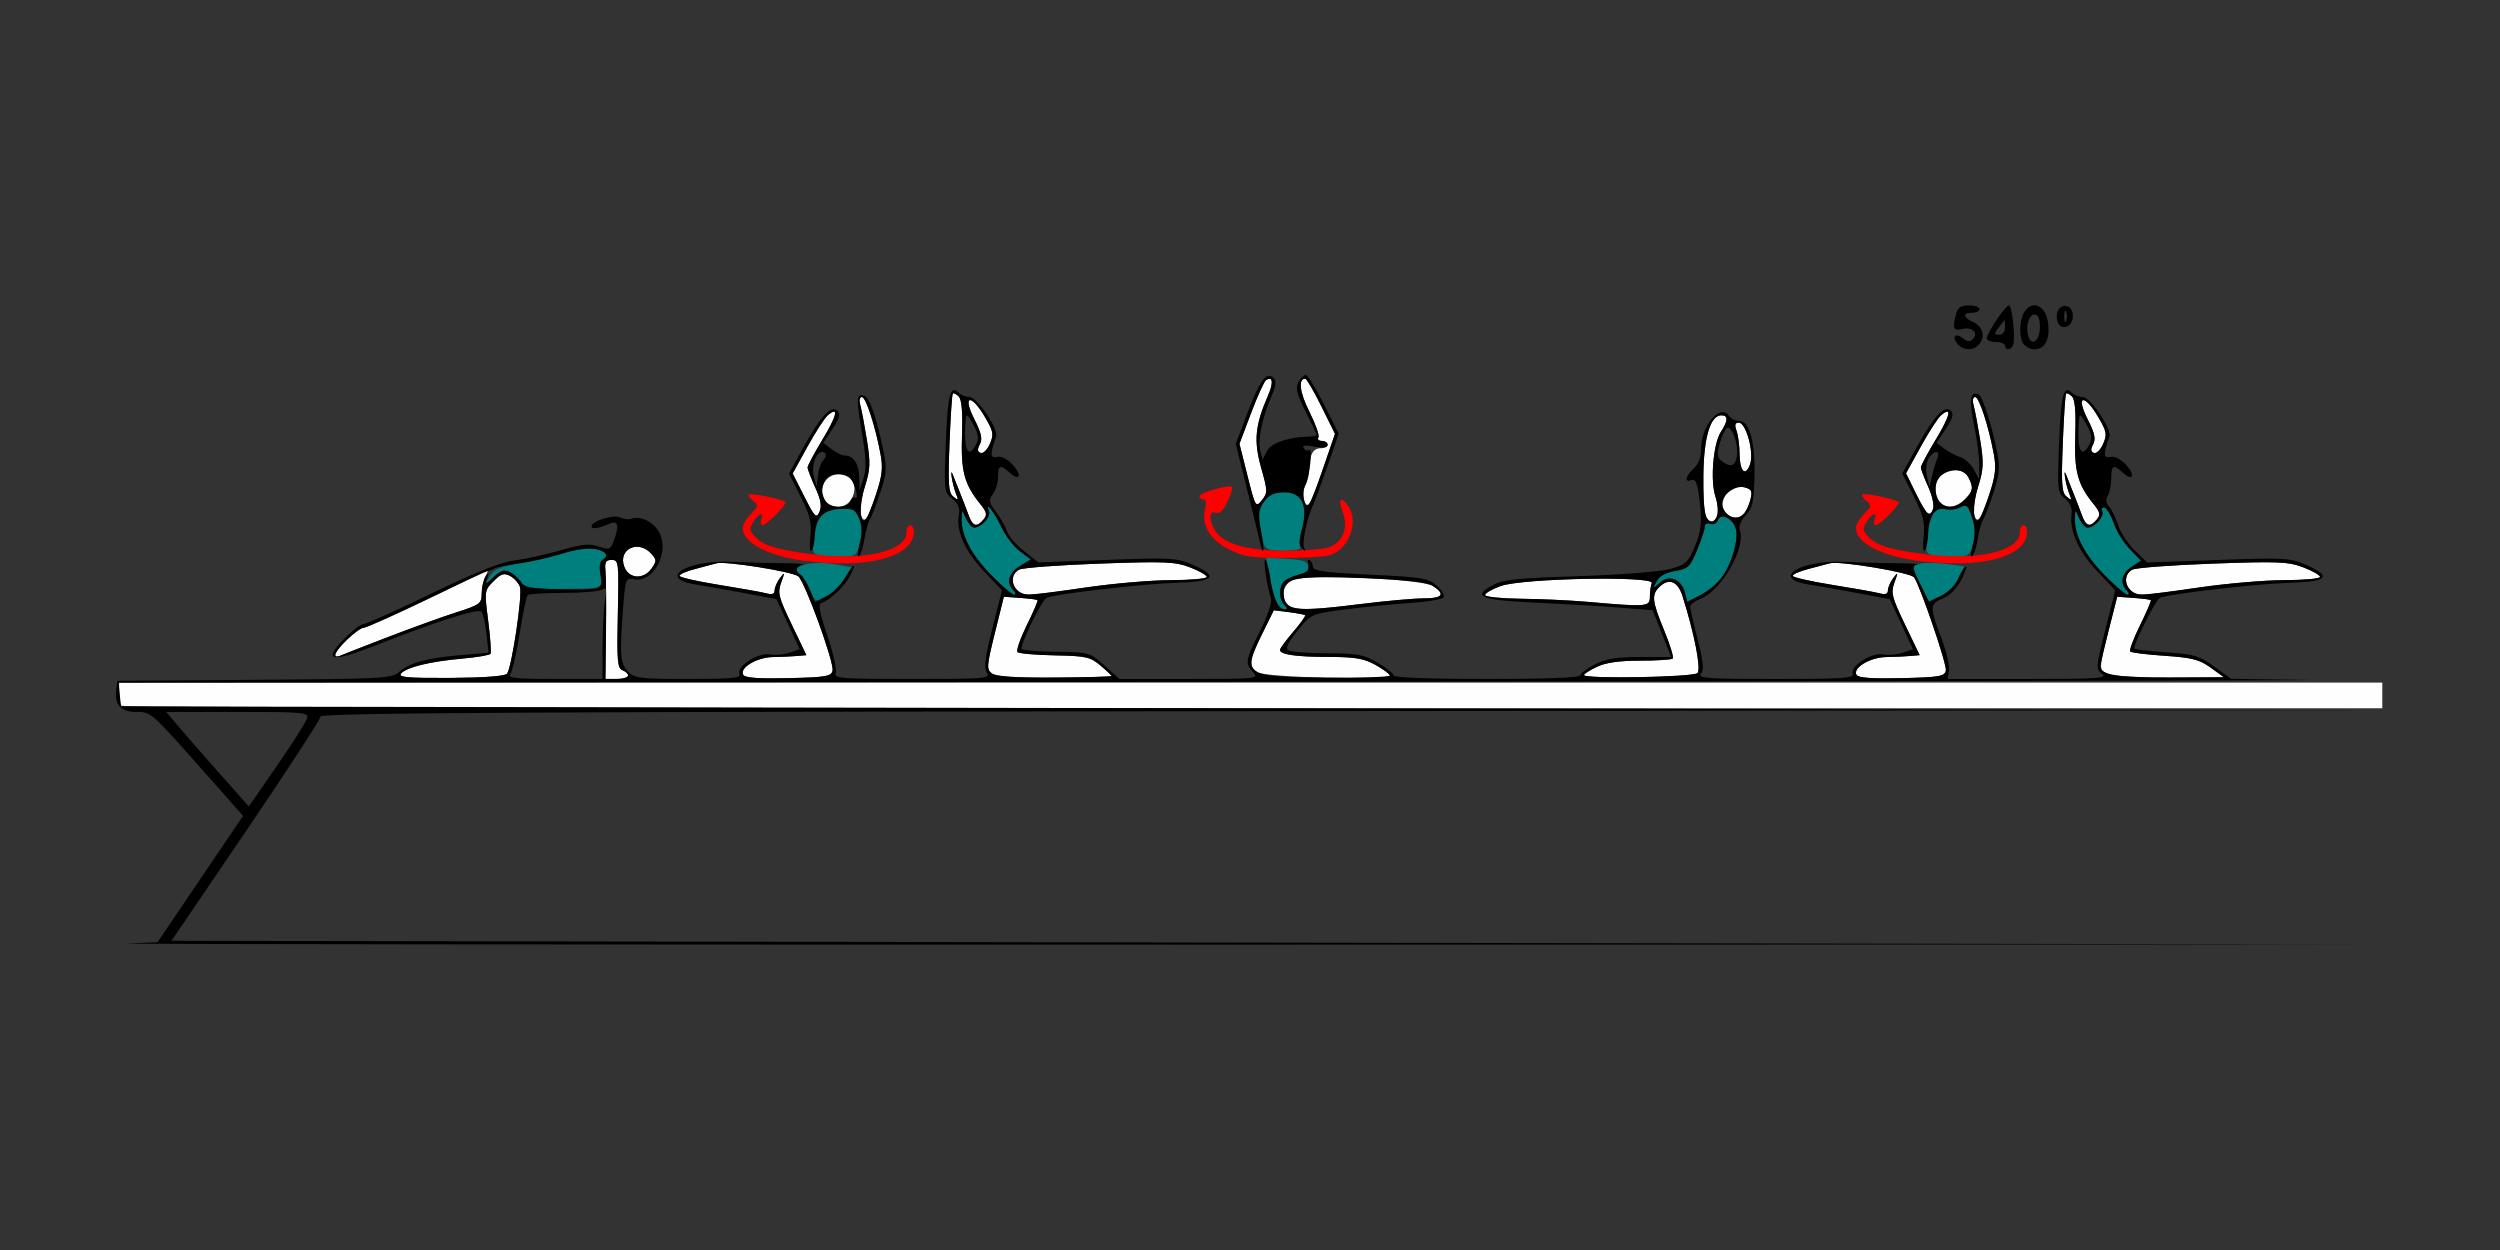 <?xml version="1.0" encoding="UTF-8" standalone="no"?>
<!-- Created with Inkscape (http://www.inkscape.org/) -->

<svg
   xmlns:dc="http://purl.org/dc/elements/1.1/"
   xmlns:cc="http://creativecommons.org/ns#"
   xmlns:rdf="http://www.w3.org/1999/02/22-rdf-syntax-ns#"
   xmlns:svg="http://www.w3.org/2000/svg"
   xmlns="http://www.w3.org/2000/svg"
   xmlns:sodipodi="http://sodipodi.sourceforge.net/DTD/sodipodi-0.dtd"
   xmlns:inkscape="http://www.inkscape.org/namespaces/inkscape"
   id="svg3456"
   version="1.1"
   inkscape:version="0.91 r13725"
   width="640"
   height="320"
   viewBox="0 0 640 320"
   sodipodi:docname="bb320602.svg">
  <rect x="0" y="0" width="640" height="320" fill="#333333" stroke="none"/>
  <defs
     id="defs3460" />
  <sodipodi:namedview
     pagecolor="#a0a0a0"
     bordercolor="#666666"
     borderopacity="1"
     objecttolerance="10"
     gridtolerance="10"
     guidetolerance="10"
     inkscape:pageopacity="0"
     inkscape:pageshadow="2"
     inkscape:window-width="1525"
     inkscape:window-height="833"
     id="namedview3458"
     showgrid="false"
     inkscape:zoom="0.98039215"
     inkscape:cx="381.41678"
     inkscape:cy="200.8851"
     inkscape:window-x="0"
     inkscape:window-y="0"
     inkscape:window-maximized="0"
     inkscape:current-layer="svg3456" />
  <g
     id="g3466"
     transform="translate(5.181,60.376)">
    <path
       style="fill:#fefefe"
       d="m 25.938,120.312 c -0.344,-0.344 -0.625,-1.82 -0.625,-3.281 l 0,-2.656 289.688,0 289.688,0 0,3.281 0,3.281 -289.062,0 c -158.984,0 -289.344,-0.281 -289.688,-0.625 z m 71.543,-8.258 c 1.337,-1.611 7.481,-3.109 15.726,-3.835 3.74,-0.329 6.976,-0.883 7.191,-1.23 0.215,-0.348 -0.057,-4.138 -0.604,-8.423 -0.981,-7.683 -0.962,-7.824 1.363,-10.15 1.959,-1.959 2.684,-2.184 4.287,-1.326 1.061,0.568 2.184,1.835 2.495,2.817 0.664,2.093 -2.123,20.722 -3.32,22.189 -0.507,0.621 -6.008,1.031 -14.475,1.078 -10.971,0.061 -13.462,-0.159 -12.664,-1.12 z m 52.479,-11.039 c 0.083,-6.832 0.02,-13.688 -0.139,-15.234 -0.235,-2.284 0.063,-2.812 1.585,-2.812 1.804,0 1.864,0.525 1.575,13.832 -0.258,11.889 -0.094,13.912 1.172,14.397 2.471,0.948 1.643,2.239 -1.435,2.239 l -2.908,0 0.15,-12.422 z m 35.135,11.385 c -1.091,-1.764 3.442,-4.503 7.562,-4.569 2.062,-0.033 4.84,-0.156 6.172,-0.274 l 2.422,-0.214 -3.761,-7.838 c -3.391,-7.068 -3.655,-8.127 -2.685,-10.781 0.978,-2.675 0.95,-2.777 -0.302,-1.124 -0.758,1.001 -1.378,2.421 -1.378,3.156 0,0.93 -0.642,1.163 -2.109,0.767 -1.16,-0.313 -6.645,-1.294 -12.188,-2.179 -5.543,-0.885 -10.078,-1.927 -10.078,-2.316 0,-0.389 1.793,-1.17 3.984,-1.736 2.191,-0.566 4.663,-1.225 5.492,-1.463 2.204,-0.634 19.503,2.122 20.973,3.342 1.696,1.408 9.169,21.964 8.76,24.097 -0.289,1.508 -1.564,1.73 -11.257,1.964 -7.58,0.183 -11.138,-0.072 -11.608,-0.832 z m 63.668,-0.358 c -1.428,-1.044 -1.37,-1.852 0.747,-10.394 l 2.296,-9.262 4.175,0.298 c 2.296,0.164 4.301,0.421 4.455,0.571 0.154,0.15 -1.09,3.052 -2.764,6.447 -1.675,3.396 -2.74,6.479 -2.368,6.851 0.372,0.372 4.652,0.751 9.51,0.841 7.992,0.149 9.106,0.394 11.697,2.574 1.575,1.325 2.864,2.546 2.864,2.712 0,0.166 -6.539,0.346 -14.532,0.398 -10.012,0.066 -15.013,-0.257 -16.08,-1.037 z m 67.989,-0.299 c -2.383,-1.666 -2.229,-2.93 1.208,-9.898 l 2.96,-6.003 3.837,0.489 c 2.11,0.269 3.993,0.621 4.183,0.784 0.19,0.162 -1.181,2.079 -3.047,4.259 -1.866,2.18 -3.393,4.26 -3.393,4.623 0,1.198 4.109,1.79 12.529,1.803 6.791,0.011 8.976,0.387 11.953,2.06 2.004,1.126 3.643,2.342 3.643,2.702 0,1.268 -31.993,0.496 -33.873,-0.818 z m 83.56,0.696 c -1.2e-4,-0.291 1.491,-1.24 3.313,-2.109 2.283,-1.088 5.733,-1.58 11.094,-1.58 4.279,0 8.024,-0.244 8.322,-0.542 0.298,-0.298 -0.686,-3.52 -2.188,-7.16 -3.197,-7.754 -3.33,-9.277 -0.99,-11.394 2.309,-2.09 4.518,-1.101 5.672,2.538 3.038,9.581 4.826,18.758 3.845,19.738 -1.065,1.065 -29.069,1.555 -29.069,0.509 z m 69.782,-0.039 c -1.091,-1.764 3.442,-4.503 7.562,-4.569 2.062,-0.033 4.84,-0.156 6.172,-0.274 l 2.422,-0.214 -3.761,-7.838 c -3.391,-7.068 -3.655,-8.127 -2.685,-10.781 0.978,-2.675 0.95,-2.777 -0.302,-1.124 -0.758,1.001 -1.378,2.421 -1.378,3.156 0,0.93 -0.642,1.163 -2.109,0.767 -1.16,-0.313 -6.645,-1.294 -12.188,-2.179 -5.543,-0.885 -10.078,-1.927 -10.078,-2.316 0,-0.389 1.793,-1.17 3.984,-1.736 2.191,-0.566 4.663,-1.225 5.492,-1.463 2.446,-0.704 20.855,2.379 21.635,3.623 1.772,2.828 8.391,22.291 8.098,23.816 -0.289,1.508 -1.564,1.73 -11.257,1.964 -7.58,0.183 -11.138,-0.072 -11.608,-0.832 z m 64.487,-0.196 c -2.538,-1.132 -2.539,-1.007 0.104,-11.401 l 2.14,-8.415 4.165,0.297 c 2.291,0.163 4.291,0.42 4.445,0.57 0.154,0.15 -1.09,3.052 -2.764,6.447 -1.675,3.396 -2.803,6.415 -2.509,6.71 0.295,0.295 4.281,0.789 8.858,1.098 6.97,0.471 8.875,0.962 11.726,3.026 l 3.404,2.464 -13.744,0.066 c -7.559,0.036 -14.681,-0.352 -15.826,-0.863 z M 80.625,107.159 c 0,-1.245 5.985,-6.847 7.315,-6.847 0.986,0 18.14,-7.966 28.603,-13.282 3.557,-1.807 3.57,-1.807 2.578,0.046 -0.548,1.024 -0.997,3.073 -0.997,4.552 0,2.514 -0.445,2.832 -6.797,4.867 -5.353,1.715 -21.95,7.917 -29.531,11.035 -0.645,0.265 -1.172,0.098 -1.172,-0.372 z M 324.562,94.5 c -2.073,-2.073 -1.327,-5.405 1.453,-6.49 3.804,-1.485 32.846,-0.167 35.625,1.617 3.3,2.118 2.503,3.186 -2.379,3.186 -2.469,0 -9.535,0.629 -15.703,1.399 C 329.938,95.91 326.032,95.969 324.562,94.5 Z M 401.25,93.698 C 396.867,93.313 389.168,92.957 384.141,92.906 379.113,92.854 375,92.426 375,91.953 c 0,-0.473 1.793,-1.51 3.984,-2.304 5.516,-1.999 39.416,-2.657 38.685,-0.75 -0.265,0.69 -0.482,2.275 -0.482,3.522 0,2.563 -0.674,2.617 -15.938,1.277 z M 255.188,90.75 c -1.637,-1.637 -1.377,-4.301 0.516,-5.298 0.902,-0.475 10.15,-1.171 20.55,-1.545 16.797,-0.605 19.389,-0.498 23.203,0.958 2.361,0.902 4.293,2.004 4.293,2.45 0,0.446 -4.113,0.819 -9.141,0.83 -5.027,0.011 -14.836,0.853 -21.797,1.873 -14.823,2.17 -16.133,2.225 -17.625,0.733 z m 285,0 c -1.637,-1.637 -1.377,-4.301 0.516,-5.298 0.902,-0.475 10.15,-1.171 20.55,-1.545 16.797,-0.605 19.389,-0.498 23.203,0.958 2.361,0.902 4.293,2.004 4.293,2.45 0,0.446 -4.113,0.819 -9.141,0.83 -5.027,0.011 -14.836,0.853 -21.797,1.873 -14.823,2.17 -16.133,2.225 -17.625,0.733 z M 154.644,84.73 c -1.716,-4.513 3.548,-7.064 6.91,-3.349 1.385,1.531 1.394,1.891 0.092,3.75 -2.054,2.933 -5.817,2.717 -7.002,-0.401 z m 88.129,-13.245 c -0.512,-1.418 -1.527,-4.055 -2.257,-5.859 -0.73,-1.805 -1.568,-3.914 -1.863,-4.688 -0.295,-0.773 -0.378,-0.352 -0.184,0.938 0.194,1.289 0.697,3.188 1.117,4.219 0.661,1.619 0.564,1.712 -0.707,0.68 -1.249,-1.015 -1.399,-3.067 -0.991,-13.594 0.264,-6.819 0.644,-12.581 0.843,-12.805 0.199,-0.223 0.878,0.109 1.508,0.739 0.785,0.785 1.053,3.897 0.852,9.878 -0.312,9.259 0.565,12.578 4.659,17.636 1.707,2.109 1.849,2.779 0.849,3.984 -1.741,2.098 -2.771,1.794 -3.825,-1.129 z m 285,0 c -0.512,-1.418 -1.527,-4.055 -2.257,-5.859 -0.73,-1.805 -1.568,-3.914 -1.863,-4.688 -0.295,-0.773 -0.378,-0.352 -0.184,0.938 0.194,1.289 0.697,3.188 1.117,4.219 0.661,1.619 0.564,1.712 -0.707,0.68 -1.249,-1.015 -1.399,-3.067 -0.991,-13.594 0.264,-6.819 0.644,-12.581 0.843,-12.805 0.199,-0.223 0.878,0.109 1.508,0.739 0.785,0.785 1.053,3.897 0.852,9.878 -0.312,9.259 0.565,12.578 4.659,17.636 1.707,2.109 1.849,2.779 0.849,3.984 -1.741,2.098 -2.771,1.794 -3.825,-1.129 z M 215.194,71.369 c -0.34,-1.07 0.117,-4.273 1.013,-7.119 1.413,-4.484 1.485,-6.081 0.536,-11.977 -0.602,-3.742 -1.36,-7.753 -1.685,-8.913 -0.341,-1.219 -0.176,-2.109 0.39,-2.109 1.028,0 3.426,7.332 4.796,14.665 0.636,3.404 0.406,5.522 -1.093,10.058 -2.254,6.822 -3.128,8.014 -3.958,5.396 z m 216.346,0.585 c -0.417,-0.645 -0.715,-5.397 -0.662,-10.561 0.101,-9.841 1.777,-15.454 4.615,-15.454 1.788,0 1.752,1.377 -0.11,4.218 -1.973,3.012 -2.778,12.46 -1.413,16.596 1.524,4.617 -0.293,8.505 -2.43,5.202 z m 68.654,-0.585 c -0.34,-1.07 0.117,-4.273 1.013,-7.119 1.413,-4.484 1.485,-6.081 0.536,-11.977 -0.602,-3.742 -1.36,-7.753 -1.685,-8.913 -0.341,-1.219 -0.176,-2.109 0.39,-2.109 1.028,0 3.426,7.332 4.796,14.665 0.636,3.404 0.406,5.522 -1.093,10.058 -2.254,6.822 -3.128,8.014 -3.958,5.396 z m -299.472,-4.621 -2.987,-5.909 3.793,-6.871 c 2.086,-3.779 4.434,-7.403 5.217,-8.053 2.901,-2.407 2.366,0.043 -1.355,6.213 -2.105,3.491 -3.828,6.713 -3.828,7.161 0,0.448 0.882,2.749 1.959,5.114 1.44,3.162 1.724,4.823 1.073,6.277 -0.793,1.77 -1.198,1.358 -3.872,-3.932 z m 236.553,4.723 c -3.512,-2.405 -0.119,-8.206 4.148,-7.091 1.781,0.466 2.047,0.987 1.54,3.009 -1.063,4.235 -3.212,5.777 -5.688,4.082 z m 48.051,-5.449 -2.565,-5.229 3.78,-6.847 c 2.079,-3.766 4.421,-7.379 5.204,-8.03 2.901,-2.407 2.366,0.043 -1.355,6.213 -2.105,3.491 -3.828,6.713 -3.828,7.161 0,0.448 0.841,2.661 1.87,4.918 1.697,3.725 1.744,7.043 0.1,7.043 -0.353,0 -1.796,-2.353 -3.206,-5.229 z M 206.438,68.25 c -2.826,-2.826 -0.318,-7.739 3.65,-7.15 3.037,0.45 4.27,2.916 2.929,5.859 -1.191,2.615 -4.589,3.282 -6.579,1.292 z m 107.744,-6.794 -2.061,-8.216 2.981,-7.898 c 1.639,-4.344 3.37,-8.139 3.846,-8.432 1.745,-1.079 1.932,0.662 0.439,4.097 -3.273,7.533 -3.643,11.479 -1.719,18.329 1.693,6.026 1.703,6.473 0.181,8.352 -1.568,1.937 -1.658,1.785 -3.668,-6.231 z m 14.453,6.174 c -0.338,-1.064 -0.169,-2.766 0.376,-3.783 C 329.555,62.83 330,60.95 330,59.67 c 0,-3.556 0.957,-5.295 2.913,-5.295 0.976,0 1.775,-0.422 1.775,-0.938 0,-0.516 -0.658,-0.938 -1.462,-0.938 -0.804,0 -1.211,-0.405 -0.905,-0.9 0.306,-0.495 -0.719,-3.427 -2.278,-6.514 -2.506,-4.965 -2.96,-8.523 -1.086,-8.523 0.347,0 2.204,3.177 4.125,7.06 l 3.493,7.06 -2.963,8.643 c -3.357,9.793 -4.107,11.044 -4.977,8.304 z M 491.438,68.25 c -1.783,-1.783 -1.367,-6.18 0.688,-7.28 2.804,-1.501 5.523,-1.153 6.591,0.843 1.379,2.576 1.222,3.56 -0.905,5.687 -2.116,2.116 -4.704,2.421 -6.375,0.75 z m -50.344,-8.046 c -0.516,-0.37 -0.943,-2.361 -0.95,-4.423 -0.007,-2.062 -0.352,-4.699 -0.766,-5.859 -0.557,-1.559 -0.402,-2.109 0.594,-2.109 1.864,0 3.903,7.604 2.865,10.68 -0.448,1.326 -1.221,2.086 -1.743,1.712 z M 245.867,55.58 c -0.843,-0.303 -0.901,-0.91 -0.21,-2.201 0.732,-1.368 0.399,-2.878 -1.43,-6.487 -3.112,-6.142 -0.818,-6.581 2.733,-0.522 2.194,3.744 2.326,4.467 1.261,6.905 -0.654,1.498 -1.714,2.535 -2.354,2.305 z m 285,0 c -0.843,-0.303 -0.901,-0.91 -0.21,-2.201 0.732,-1.368 0.399,-2.878 -1.43,-6.487 -3.112,-6.142 -0.818,-6.581 2.733,-0.522 2.194,3.744 2.326,4.467 1.261,6.905 -0.654,1.498 -1.714,2.535 -2.354,2.305 z"
       id="path3476"
       inkscape:connector-curvature="0" />
    <path
       style="fill:#007f7f"
       d="m 321.677,93.963 c -0.489,-0.914 -1.294,-3.886 -1.788,-6.606 l -0.899,-4.944 5.261,0.278 c 3.974,0.21 5.332,0.651 5.552,1.805 0.192,1.008 -0.6,1.751 -2.329,2.185 -1.441,0.362 -3.149,1.097 -3.797,1.634 -1.493,1.239 -1.522,4.715 -0.052,6.185 0.837,0.837 0.846,1.125 0.033,1.125 -0.601,0 -1.492,-0.748 -1.981,-1.662 z M 202.146,90.598 c -0.731,-1.75 -1.794,-3.469 -2.362,-3.82 -3.403,-2.103 2.539,-3.853 9.04,-2.663 l 3.979,0.729 -1.829,3.001 c -1.006,1.651 -3.105,3.661 -4.664,4.468 -2.831,1.464 -2.838,1.461 -4.165,-1.715 z m 224.031,0.807 c -0.875,-3.486 -3.993,-4.779 -6.391,-2.651 -1.896,1.682 -1.913,1.676 -0.872,-0.31 0.692,-1.321 2.336,-2.24 4.726,-2.644 3.328,-0.562 3.846,-1.055 5.637,-5.366 1.085,-2.611 1.973,-5.31 1.973,-5.998 0,-0.724 0.589,-1.026 1.398,-0.715 0.795,0.305 1.645,-0.105 1.969,-0.95 0.43,-1.12 0.994,-1.26 2.288,-0.567 2.461,1.317 3.035,4.001 1.82,8.512 -1.399,5.194 -4.355,9.074 -8.553,11.224 l -3.421,1.752 -0.574,-2.288 z m 60.18,-2.342 -2.262,-4.571 2.209,-0.554 c 1.215,-0.305 4.271,-0.281 6.791,0.053 l 4.581,0.608 -1.455,3.052 c -0.805,1.688 -2.829,3.707 -4.529,4.517 l -3.073,1.465 -2.262,-4.571 z M 248.682,86.953 c -5.136,-5.215 -7.783,-10.209 -7.685,-14.501 0.055,-2.41 0.121,-2.455 0.872,-0.595 0.447,1.107 1.29,2.309 1.875,2.67 1.42,0.878 4.891,-2.35 4.269,-3.97 -1.159,-3.02 1.318,0.1 3.116,3.924 1.084,2.306 3.234,5.127 4.777,6.268 l 2.806,2.075 -2.794,1.699 c -2.913,1.772 -3.592,4.304 -1.669,6.226 0.619,0.619 0.71,1.125 0.202,1.125 -0.507,0 -3.104,-2.215 -5.77,-4.922 z m 285,0 c -5.136,-5.215 -7.783,-10.209 -7.685,-14.501 0.055,-2.41 0.121,-2.455 0.872,-0.595 0.447,1.107 1.29,2.309 1.875,2.67 1.434,0.886 4.888,-2.358 4.258,-3.999 -0.284,-0.741 -0.026,-1.151 0.594,-0.944 0.603,0.201 1.67,2.021 2.37,4.045 0.701,2.024 2.55,4.996 4.109,6.604 l 2.835,2.925 -2.392,1.568 c -2.563,1.679 -3.093,4.199 -1.267,6.024 0.619,0.619 0.71,1.125 0.202,1.125 -0.507,0 -3.104,-2.215 -5.77,-4.922 z m -405.357,1.896 c -0.477,-0.891 -1.742,-2.087 -2.81,-2.658 -1.6,-0.856 -2.373,-0.654 -4.389,1.15 l -2.447,2.19 1.471,-2.333 c 1.199,-1.902 2.72,-2.542 8.238,-3.466 3.722,-0.623 8.841,-1.822 11.376,-2.664 6.096,-2.025 13.21,-0.517 9.215,1.952 -0.616,0.38 -0.785,1.893 -0.426,3.805 0.688,3.667 1.439,3.415 -10.596,3.547 -7.404,0.081 -8.898,-0.155 -9.631,-1.523 z m 76.85,-6.991 c -2.327,-0.377 -2.45,-0.647 -1.972,-4.334 0.737,-5.689 2.241,-7.401 6.688,-7.617 3.325,-0.161 3.907,0.129 4.857,2.423 0.72,1.738 0.802,3.787 0.246,6.153 -0.759,3.228 -1.126,3.558 -4.085,3.662 -1.788,0.063 -4.368,-0.066 -5.733,-0.287 z m 285,0 c -2.314,-0.375 -2.452,-0.668 -2.037,-4.334 0.669,-5.922 2.055,-8.216 4.58,-7.582 1.16,0.291 2.93,0.09 3.934,-0.448 1.599,-0.856 1.969,-0.542 2.981,2.524 0.778,2.356 0.881,4.565 0.317,6.757 -0.744,2.888 -1.203,3.269 -4.065,3.371 -1.775,0.063 -4.344,-0.066 -5.709,-0.287 z M 318.394,78.984 c -2.577,-8.773 -0.832,-13.278 5.164,-13.33 4.495,-0.039 6.18,3.356 4.592,9.254 -0.575,2.137 -0.791,4.297 -0.48,4.801 0.34,0.549 -1.306,0.916 -4.114,0.916 -3.648,0 -4.786,-0.362 -5.162,-1.641 z"
       id="path3472"
       inkscape:connector-curvature="0" />
    <path
       style="fill:#fe0000"
       d="m 200.156,83.105 c -7.988,-1.143 -14.003,-4.026 -15.008,-7.193 -0.526,-1.659 0.036,-2.784 2.93,-5.867 0.778,-0.828 0.658,-1.4 -0.467,-2.222 -0.833,-0.609 -1.29,-1.331 -1.017,-1.605 0.466,-0.466 8.398,1.16 9.275,1.901 0.569,0.48 -4.792,5.944 -5.832,5.944 -0.474,0 -0.62,-0.633 -0.323,-1.406 0.803,-2.093 -0.642,-1.7 -2.053,0.559 -1.039,1.664 -0.992,2.225 0.311,3.664 2.181,2.41 5.404,3.426 14.657,4.618 13.399,1.727 24.246,-0.754 24.246,-5.546 0,-1.039 0.422,-1.889 0.938,-1.889 0.516,0 0.938,0.763 0.938,1.696 0,6.534 -12.262,9.684 -28.594,7.347 z m 285,0 c -7.988,-1.143 -14.003,-4.026 -15.008,-7.193 -0.526,-1.659 0.036,-2.784 2.93,-5.867 0.778,-0.828 0.658,-1.4 -0.467,-2.222 -0.833,-0.609 -1.29,-1.331 -1.017,-1.605 0.466,-0.466 8.398,1.16 9.275,1.901 0.569,0.48 -4.792,5.944 -5.832,5.944 -0.474,0 -0.62,-0.633 -0.323,-1.406 0.803,-2.093 -0.642,-1.7 -2.053,0.559 -1.039,1.664 -0.992,2.225 0.311,3.664 2.181,2.41 5.404,3.426 14.657,4.618 13.399,1.727 24.246,-0.754 24.246,-5.546 0,-1.039 0.422,-1.889 0.938,-1.889 0.516,0 0.938,0.763 0.938,1.696 0,6.534 -12.262,9.684 -28.594,7.347 z M 309.275,80.163 C 304.476,77.663 302.326,73.984 303.329,69.988 303.723,68.417 303.57,67.5 302.914,67.5 c -0.572,0 -1.039,-0.371 -1.039,-0.823 0,-0.901 7.641,-3.098 8.341,-2.398 0.238,0.238 -0.288,1.944 -1.169,3.792 -1.074,2.252 -2.056,3.185 -2.981,2.83 -1.645,-0.631 -1.83,1.505 -0.365,4.241 1.917,3.583 8.009,5.441 17.91,5.463 4.994,0.011 10.167,-0.393 11.496,-0.898 3.441,-1.308 4.93,-4.979 3.528,-8.695 -1.319,-3.495 -0.707,-4.544 1.189,-2.037 3.189,4.215 0.137,11.861 -5.156,12.92 -1.665,0.333 -7.087,0.586 -12.05,0.562 -7.647,-0.037 -9.682,-0.387 -13.342,-2.293 z"
       id="path3470"
       inkscape:connector-curvature="0" />
    <path
       style="fill:#000000"
       d="m 27.656,181.156 7.5,-0.338 L 46.1,164.65 57.045,148.481 46.72,136.819 C 33.509,121.897 33.484,121.875 29.685,121.875 c -3.846,0 -5.552,-1.769 -5.144,-5.334 l 0.302,-2.635 35.108,-0.246 c 32.748,-0.229 35.237,-0.363 37.031,-1.994 2.593,-2.357 7.07,-3.59 15.698,-4.326 l 7.213,-0.615 -0.537,-4.847 c -0.295,-2.666 -0.867,-5.21 -1.27,-5.655 -0.829,-0.913 -11.424,2.444 -26.65,8.443 -11.925,4.699 -14.164,4.291 -8.467,-1.543 2.013,-2.062 4.228,-3.749 4.922,-3.749 0.694,0 8.525,-3.518 17.403,-7.819 11.428,-5.536 17.642,-8.008 21.282,-8.467 2.828,-0.357 8.169,-1.531 11.869,-2.61 5.427,-1.582 7.291,-1.765 9.646,-0.944 2.687,0.937 2.99,0.83 3.819,-1.351 1.419,-3.733 1.156,-5.365 -0.74,-4.584 -3.255,1.34 -4.922,1.603 -4.922,0.778 0,-1.37 5.723,-3.138 7.391,-2.282 0.833,0.427 2.061,0.582 2.727,0.343 2.443,-0.874 5.823,0.788 7.262,3.57 2.636,5.098 -1.553,12.852 -6.439,11.918 -2.188,-0.418 -2.266,-0.222 -2.84,7.15 -0.952,12.232 -0.783,14.43 1.274,16.486 1.702,1.702 3.125,1.875 15.439,1.875 11.179,0 13.477,-0.229 13.065,-1.3 -0.758,-1.974 4.834,-5.56 7.79,-4.995 1.344,0.257 3.607,0.062 5.029,-0.434 l 2.585,-0.901 -2.97,-6.399 -2.97,-6.399 -7.969,-1.509 c -4.383,-0.83 -10.078,-1.833 -12.656,-2.229 -10.148,-1.559 -2.372,-6.391 9.375,-5.825 3.609,0.174 9.516,0.337 13.125,0.364 3.609,0.026 5.824,0.195 4.922,0.376 -1.855,0.371 -2.152,1.639 -0.607,2.593 0.568,0.351 1.631,2.07 2.362,3.82 l 1.329,3.181 2.86,-1.479 c 1.573,-0.813 3.716,-2.929 4.761,-4.702 2.315,-3.923 3.249,-4.28 1.291,-0.493 -1.369,2.648 -5.064,6.118 -7.355,6.908 -0.801,0.276 -0.34,2.684 1.604,8.37 1.501,4.39 2.463,8.673 2.139,9.518 -0.535,1.394 1.273,1.537 19.545,1.537 18.941,0 20.074,-0.097 19.112,-1.641 -0.778,-1.249 -0.434,-3.96 1.44,-11.35 l 2.463,-9.709 -4.589,-4.852 c -4.88,-5.16 -7.234,-10.405 -6.468,-14.413 0.342,-1.791 -0.106,-2.901 -1.671,-4.131 -2.081,-1.637 -2.126,-2.016 -1.667,-14.122 0.475,-12.528 1.139,-15.205 3.249,-13.095 0.619,0.619 1.884,1.125 2.811,1.125 1.969,0 7.521,8.265 6.828,10.165 -1.598,4.38 -1.552,5.639 0.187,5.185 1.085,-0.284 2.598,0.45 3.995,1.937 2.541,2.705 1.93,4.479 -0.717,2.083 -2.397,-2.169 -2.979,-1.959 -2.979,1.077 0,1.448 -0.587,3.436 -1.304,4.416 -1.146,1.567 -1.046,2.127 0.829,4.632 1.173,1.567 2.415,3.782 2.761,4.921 0.346,1.139 2.294,3.39 4.329,5.002 l 3.701,2.931 17.576,-0.645 c 16.582,-0.608 17.833,-0.533 22.107,1.326 6.619,2.879 5.348,4.271 -4.138,4.529 -8.635,0.235 -31.984,2.947 -33.452,3.886 -1.429,0.914 -6.98,12.423 -6.313,13.09 0.327,0.327 4.369,0.643 8.983,0.703 8.27,0.107 8.443,0.157 12.2,3.53 l 3.811,3.421 17.881,0 c 17.264,0 17.828,-0.059 16.33,-1.714 -2.131,-2.355 -2.017,-3.032 1.773,-10.559 1.829,-3.631 3.1,-7.312 2.826,-8.18 -1.088,-3.444 -2.11,-10.416 -1.469,-10.019 0.375,0.232 0.946,2.348 1.268,4.703 0.674,4.914 2.068,7.957 3.645,7.957 0.813,0 0.804,-0.288 -0.033,-1.125 -1.47,-1.47 -1.441,-4.946 0.052,-6.185 0.647,-0.537 2.37,-1.276 3.828,-1.642 1.993,-0.5 2.537,-1.101 2.192,-2.42 -0.252,-0.965 -0.076,-1.519 0.391,-1.23 0.468,0.289 0.85,1.089 0.85,1.778 0,0.962 3.39,1.411 14.616,1.937 13.178,0.618 14.853,0.889 17.025,2.758 1.325,1.14 2.145,2.5 1.822,3.023 -0.323,0.523 -4.293,1.196 -8.822,1.496 -4.529,0.3 -12.032,1.046 -16.672,1.658 -8.43,1.112 -8.44,1.117 -11.925,5.417 -2.495,3.079 -3.162,4.511 -2.344,5.031 0.629,0.4 5.115,0.733 9.968,0.741 7.745,0.013 9.321,0.306 12.891,2.398 2.237,1.311 4.067,2.787 4.067,3.281 0,0.549 9.295,0.898 23.906,0.898 14.982,0 23.906,-0.343 23.906,-0.918 0,-0.505 1.671,-1.771 3.713,-2.812 2.858,-1.458 5.536,-1.894 11.635,-1.894 l 7.922,0 -2.377,-5.991 -2.377,-5.991 -9.024,-0.7 c -4.963,-0.385 -14.685,-0.959 -21.605,-1.275 -13.563,-0.619 -15.666,-1.543 -10.213,-4.484 2.561,-1.382 6.398,-1.778 21.857,-2.258 10.36,-0.322 20.783,-1.124 23.294,-1.794 4.075,-1.087 4.728,-1.642 6.328,-5.374 1.909,-4.453 2.123,-6.896 1.198,-13.645 -0.424,-3.095 -0.942,-4.139 -1.875,-3.781 -1.91,0.733 -1.562,-1.043 0.586,-2.987 1.211,-1.096 1.876,-2.891 1.879,-5.067 0.007,-6.01 5.002,-11.752 7.216,-8.292 0.412,0.645 1.551,1.172 2.53,1.172 2.645,0 4.108,5.377 3.899,14.326 -0.152,6.495 -0.501,8.03 -2.253,9.894 -1.185,1.261 -1.834,2.83 -1.516,3.661 1.678,4.374 -4.48,15.351 -9.863,17.581 -1.556,0.645 -2.829,1.578 -2.829,2.074 0,0.496 0.863,4.281 1.917,8.411 1.48,5.798 1.668,7.81 0.823,8.828 -0.935,1.127 1.857,1.319 19.147,1.319 16.872,0 20.159,-0.216 19.743,-1.3 -0.758,-1.974 4.834,-5.56 7.79,-4.995 1.344,0.257 3.607,0.062 5.029,-0.434 l 2.585,-0.901 -2.97,-6.399 -2.97,-6.399 -7.969,-1.509 c -4.383,-0.83 -10.078,-1.833 -12.656,-2.229 -10.148,-1.559 -2.372,-6.391 9.375,-5.825 3.609,0.174 9.516,0.337 13.125,0.364 3.609,0.026 5.897,0.181 5.084,0.344 -1.268,0.255 -1.155,0.951 0.794,4.888 l 2.272,4.592 3.139,-1.497 c 1.738,-0.829 3.635,-2.694 4.25,-4.181 0.611,-1.476 1.51,-2.93 1.996,-3.23 0.486,-0.301 0.032,1.125 -1.01,3.167 -1.162,2.278 -3.001,4.172 -4.757,4.899 -3.473,1.439 -3.5,2.038 -0.462,10.077 1.32,3.492 2.222,7.299 2.005,8.459 l -0.395,2.109 20.674,0 c 17.613,0 20.417,-0.188 18.939,-1.269 -1.678,-1.227 -1.652,-1.604 0.792,-11.358 l 2.528,-10.089 -4.642,-4.908 c -4.726,-4.997 -7.13,-10.373 -6.532,-14.605 0.212,-1.501 -0.371,-2.868 -1.676,-3.926 -1.909,-1.548 -1.98,-2.2 -1.53,-14.062 0.475,-12.528 1.139,-15.205 3.249,-13.095 0.619,0.619 1.884,1.125 2.811,1.125 1.969,0 7.521,8.265 6.828,10.165 -1.598,4.38 -1.552,5.639 0.187,5.185 1.085,-0.284 2.598,0.45 3.995,1.937 2.541,2.705 1.93,4.479 -0.717,2.083 -2.453,-2.22 -2.977,-1.959 -2.993,1.49 -0.007,1.676 -0.408,3.67 -0.89,4.432 -0.582,0.92 -0.459,1.864 0.365,2.812 0.682,0.785 1.723,2.935 2.314,4.776 0.591,1.842 2.5,4.731 4.243,6.42 l 3.169,3.072 18.141,-0.655 c 17.157,-0.619 18.387,-0.548 22.673,1.314 6.62,2.876 5.348,4.269 -4.138,4.527 -8.635,0.235 -31.984,2.947 -33.452,3.886 -1.254,0.801 -7.021,12.382 -6.45,12.953 0.252,0.252 3.971,0.688 8.265,0.97 6.952,0.456 8.28,0.855 12.125,3.647 l 4.318,3.135 19.588,0.274 c 10.774,0.151 -110.903,0.37 -270.393,0.488 l -289.981,0.214 0.294,3.047 0.294,3.047 289.688,0.471 289.688,0.471 -264.141,0.232 C 126.573,121.831 76.875,122.102 76.875,123.08 c 0,0.663 -8.585,13.846 -19.078,29.297 l -19.078,28.092 283.218,0.471 283.218,0.471 -292.5,0.041 c -160.875,0.023 -289.125,-0.111 -285,-0.296 z m 45.782,-57.64 c 0.416,-1.522 -0.875,-1.641 -17.813,-1.641 l -18.262,0 2.646,3.154 c 1.456,1.734 6.214,7.18 10.575,12.1 l 7.929,8.947 7.238,-10.46 c 3.981,-5.753 7.44,-11.198 7.686,-12.1 z m 51.181,-11.42 c 1.197,-1.467 3.984,-20.096 3.32,-22.189 -0.311,-0.981 -1.434,-2.249 -2.495,-2.817 -1.603,-0.858 -2.327,-0.634 -4.287,1.326 -2.325,2.325 -2.344,2.467 -1.363,10.15 0.547,4.285 0.819,8.076 0.604,8.423 -0.215,0.348 -3.451,0.901 -7.191,1.23 -8.245,0.725 -14.389,2.224 -15.726,3.835 -0.797,0.961 1.693,1.181 12.664,1.12 8.467,-0.047 13.968,-0.457 14.475,-1.078 z m 24.453,-6.862 c 0.006,-4.512 0.282,-9.851 0.615,-11.865 0.497,-3.011 0.371,-3.511 -0.713,-2.812 -0.725,0.467 -5.184,0.849 -9.909,0.849 -4.725,0 -8.853,0.26 -9.172,0.579 -0.32,0.318 -1.243,4.748 -2.051,9.844 -0.808,5.096 -1.9,9.792 -2.427,10.437 -0.757,0.927 1.617,1.172 11.345,1.172 l 12.302,0 0.01,-8.203 z m 6.552,7.366 c 0,-0.46 -0.663,-1.091 -1.472,-1.402 -1.265,-0.486 -1.43,-2.509 -1.172,-14.397 0.289,-13.307 0.229,-13.832 -1.575,-13.832 -1.523,0 -1.821,0.528 -1.585,2.812 0.159,1.547 0.222,8.402 0.139,15.234 l -0.15,12.422 2.908,0 c 1.599,0 2.908,-0.377 2.908,-0.837 z m 52.335,-1.332 c 0.409,-2.133 -7.064,-22.689 -8.76,-24.097 -1.47,-1.22 -18.769,-3.976 -20.973,-3.342 -0.829,0.239 -3.301,0.897 -5.492,1.463 -2.191,0.566 -3.984,1.347 -3.984,1.736 0,0.389 4.535,1.431 10.078,2.316 5.543,0.885 11.027,1.866 12.188,2.179 1.468,0.396 2.109,0.163 2.109,-0.767 0,-0.735 0.62,-2.155 1.378,-3.156 1.252,-1.654 1.28,-1.551 0.302,1.124 -0.97,2.654 -0.706,3.713 2.685,10.781 l 3.761,7.838 -2.422,0.214 c -1.332,0.118 -4.11,0.241 -6.172,0.274 -4.12,0.066 -8.652,2.805 -7.562,4.569 0.469,0.76 4.028,1.014 11.608,0.832 9.693,-0.234 10.968,-0.456 11.257,-1.964 z m 71.415,1.413 c 0,-0.166 -1.289,-1.387 -2.864,-2.712 -2.591,-2.18 -3.704,-2.425 -11.697,-2.574 -4.858,-0.09 -9.138,-0.469 -9.51,-0.841 -0.372,-0.372 0.693,-3.455 2.368,-6.851 1.675,-3.396 2.919,-6.297 2.764,-6.447 -0.154,-0.15 -2.159,-0.407 -4.455,-0.571 l -4.175,-0.298 -2.296,9.262 c -2.117,8.543 -2.175,9.35 -0.747,10.394 1.067,0.78 6.068,1.103 16.08,1.037 7.992,-0.052 14.532,-0.232 14.532,-0.398 z m 71.25,-0.12 c 0,-0.36 -1.639,-1.576 -3.643,-2.702 -2.977,-1.673 -5.162,-2.05 -11.953,-2.06 -8.419,-0.013 -12.529,-0.604 -12.529,-1.803 0,-0.363 1.527,-2.443 3.393,-4.623 1.866,-2.18 3.237,-4.096 3.047,-4.259 -0.19,-0.162 -2.072,-0.515 -4.183,-0.784 l -3.837,-0.489 -2.96,6.003 c -5.276,10.698 -4.708,11.083 16.605,11.247 8.833,0.068 16.06,-0.171 16.06,-0.53 z m 78.757,-0.632 c 0.981,-0.98 -0.807,-10.157 -3.845,-19.738 -1.154,-3.639 -3.363,-4.628 -5.672,-2.538 -2.34,2.118 -2.208,3.641 0.99,11.394 1.501,3.64 2.485,6.862 2.188,7.16 -0.298,0.298 -4.043,0.542 -8.322,0.542 -5.361,0 -8.811,0.491 -11.094,1.58 -1.822,0.869 -3.313,1.818 -3.313,2.109 4e-4,1.046 28.004,0.556 29.069,-0.509 z m 63.578,-0.662 c 0.292,-1.524 -6.326,-20.988 -8.098,-23.816 -0.78,-1.244 -19.189,-4.327 -21.635,-3.623 -0.829,0.239 -3.3,0.897 -5.492,1.463 -2.191,0.566 -3.984,1.347 -3.984,1.736 0,0.389 4.535,1.431 10.078,2.316 5.543,0.885 11.027,1.866 12.188,2.179 1.468,0.396 2.109,0.163 2.109,-0.767 0,-0.735 0.62,-2.155 1.378,-3.156 1.252,-1.654 1.28,-1.551 0.302,1.124 -0.97,2.654 -0.706,3.713 2.685,10.781 l 3.761,7.838 -2.422,0.214 c -1.332,0.118 -4.11,0.241 -6.172,0.274 -4.12,0.066 -8.652,2.805 -7.562,4.569 0.469,0.76 4.028,1.014 11.608,0.832 9.693,-0.234 10.968,-0.456 11.257,-1.964 z m 67.788,-0.731 c -2.851,-2.064 -4.756,-2.556 -11.726,-3.026 -4.577,-0.309 -8.563,-0.803 -8.858,-1.098 -0.295,-0.295 0.834,-3.314 2.509,-6.71 1.675,-3.396 2.919,-6.297 2.764,-6.447 -0.154,-0.15 -2.154,-0.407 -4.445,-0.57 l -4.165,-0.297 -2.14,8.415 c -1.177,4.628 -2.15,8.878 -2.163,9.444 -0.048,2.153 4.591,2.884 17.885,2.821 l 13.744,-0.066 -3.404,-2.464 z M 93.75,102.862 c 5.93,-2.303 13.84,-5.168 17.578,-6.365 6.471,-2.073 6.798,-2.315 6.811,-5.04 0.008,-1.574 0.47,-3.495 1.026,-4.269 0.821,-1.142 0.897,-1.058 0.402,0.447 -0.553,1.682 -0.396,1.653 1.698,-0.315 1.893,-1.779 2.652,-1.983 4.231,-1.138 1.058,0.566 2.307,1.715 2.777,2.554 0.68,1.215 2.642,1.565 9.65,1.722 10.994,0.246 11.334,0.126 10.609,-3.74 -0.341,-1.816 -0.159,-3.323 0.447,-3.697 1.787,-1.104 1.108,-2.228 -1.721,-2.849 -1.678,-0.369 -5.044,0.105 -8.672,1.22 -3.261,1.002 -8.249,2.132 -11.085,2.51 -2.836,0.378 -5.578,0.944 -6.094,1.257 -0.516,0.313 -1.359,0.642 -1.875,0.73 -0.516,0.088 -7.571,3.369 -15.678,7.292 -8.108,3.923 -15.259,7.132 -15.893,7.132 -0.634,0 -2.543,1.348 -4.243,2.996 -3.126,3.03 -4.07,5.107 -1.92,4.222 0.645,-0.265 6.023,-2.366 11.953,-4.669 z m 249.808,-8.65 c 6.168,-0.769 13.234,-1.399 15.703,-1.399 4.882,0 5.679,-1.068 2.379,-3.186 -1.497,-0.961 -6.602,-1.538 -17.578,-1.989 -17.163,-0.704 -20.625,-0.107 -20.625,3.558 0,4.875 2.368,5.23 20.121,3.016 z m 73.629,-1.791 c 0,-1.247 0.217,-2.832 0.482,-3.522 0.732,-1.907 -33.168,-1.249 -38.685,0.75 C 376.793,90.443 375,91.48 375,91.953 c 0,0.473 4.113,0.902 9.141,0.953 5.027,0.051 12.727,0.408 17.109,0.792 15.264,1.339 15.938,1.286 15.938,-1.277 z m 18.443,-5.003 c 2.474,-3.365 4.367,-9.966 3.574,-12.465 -0.842,-2.654 -3.856,-4.088 -4.587,-2.182 -0.324,0.845 -1.174,1.255 -1.969,0.95 -0.809,-0.311 -1.398,-0.009 -1.398,0.715 0,0.688 -0.888,3.388 -1.973,5.998 -1.791,4.311 -2.309,4.803 -5.637,5.366 -2.39,0.404 -4.034,1.323 -4.726,2.644 -1.041,1.986 -1.024,1.992 0.872,0.31 2.399,-2.128 5.516,-0.835 6.391,2.651 l 0.574,2.288 3.421,-1.752 c 1.882,-0.964 4.338,-2.999 5.458,-4.522 z M 254.25,90.75 c -1.923,-1.923 -1.244,-4.455 1.669,-6.226 l 2.794,-1.699 -2.806,-2.075 c -1.544,-1.141 -3.693,-3.962 -4.777,-6.268 -1.798,-3.825 -4.275,-6.944 -3.116,-3.924 0.622,1.62 -2.849,4.847 -4.269,3.97 -0.584,-0.361 -1.428,-1.563 -1.875,-2.67 -0.751,-1.86 -0.817,-1.815 -0.872,0.595 -0.098,4.292 2.549,9.286 7.685,14.501 2.666,2.707 5.263,4.922 5.77,4.922 0.507,0 0.416,-0.506 -0.202,-1.125 z m 18.562,-0.733 c 6.961,-1.019 16.77,-1.862 21.797,-1.873 5.027,-0.011 9.141,-0.384 9.141,-0.83 0,-0.446 -1.932,-1.548 -4.293,-2.45 -3.814,-1.456 -6.406,-1.564 -23.203,-0.958 -10.4,0.375 -19.648,1.07 -20.55,1.545 -3.216,1.693 -1.35,6.425 2.531,6.421 1.057,-0.001 7.617,-0.836 14.578,-1.855 z M 539.25,90.75 c -1.825,-1.825 -1.295,-4.345 1.267,-6.024 l 2.392,-1.568 -2.835,-2.925 c -1.559,-1.609 -3.408,-4.581 -4.109,-6.604 -0.701,-2.024 -1.767,-3.844 -2.37,-4.045 -0.62,-0.207 -0.878,0.203 -0.594,0.944 0.63,1.642 -2.824,4.886 -4.258,3.999 -0.584,-0.361 -1.428,-1.563 -1.875,-2.67 -0.751,-1.86 -0.817,-1.815 -0.872,0.595 -0.098,4.292 2.549,9.286 7.685,14.501 2.666,2.707 5.263,4.922 5.77,4.922 0.507,0 0.416,-0.506 -0.202,-1.125 z m 18.562,-0.733 c 6.961,-1.019 16.77,-1.862 21.797,-1.873 5.027,-0.011 9.141,-0.384 9.141,-0.83 0,-0.446 -1.932,-1.548 -4.293,-2.45 -3.814,-1.456 -6.406,-1.564 -23.203,-0.958 -10.4,0.375 -19.648,1.07 -20.55,1.545 -3.216,1.693 -1.35,6.425 2.531,6.421 1.057,-0.001 7.617,-0.836 14.578,-1.855 z M 161.647,85.131 c 1.302,-1.859 1.293,-2.219 -0.092,-3.75 -3.362,-3.715 -8.626,-1.164 -6.91,3.349 1.186,3.118 4.948,3.334 7.002,0.401 z m 84.952,-12.518 c 1.001,-1.206 0.858,-1.876 -0.849,-3.984 -4.093,-5.058 -4.97,-8.377 -4.659,-17.636 0.201,-5.981 -0.067,-9.093 -0.852,-9.878 -0.63,-0.63 -1.309,-0.963 -1.508,-0.739 -0.199,0.223 -0.579,5.986 -0.843,12.805 -0.408,10.526 -0.259,12.579 0.991,13.594 1.271,1.032 1.367,0.94 0.707,-0.68 -0.421,-1.031 -0.923,-2.93 -1.117,-4.219 -0.194,-1.289 -0.111,-1.711 0.184,-0.938 0.295,0.773 1.134,2.883 1.863,4.688 0.73,1.805 1.745,4.441 2.257,5.859 1.054,2.922 2.084,3.226 3.825,1.129 z m 285,0 c 1.001,-1.206 0.858,-1.876 -0.849,-3.984 -4.093,-5.058 -4.97,-8.377 -4.659,-17.636 0.201,-5.981 -0.067,-9.093 -0.852,-9.878 -0.63,-0.63 -1.309,-0.963 -1.508,-0.739 -0.199,0.223 -0.579,5.986 -0.843,12.805 -0.408,10.526 -0.259,12.579 0.991,13.594 1.271,1.032 1.367,0.94 0.707,-0.68 -0.421,-1.031 -0.923,-2.93 -1.117,-4.219 -0.194,-1.289 -0.111,-1.711 0.184,-0.938 0.295,0.773 1.134,2.883 1.863,4.688 0.73,1.805 1.745,4.441 2.257,5.859 1.054,2.922 2.084,3.226 3.825,1.129 z m -97.142,-1.037 c 0.327,-0.852 0.108,-3.023 -0.486,-4.824 -1.365,-4.136 -0.561,-13.584 1.413,-16.596 1.862,-2.841 1.898,-4.218 0.11,-4.218 -2.838,0 -4.514,5.613 -4.615,15.454 -0.092,8.916 0.437,11.733 2.202,11.733 0.43,0 1.049,-0.697 1.376,-1.549 z m 6.916,-0.565 c 0.537,-0.647 1.253,-2.278 1.591,-3.622 0.507,-2.022 0.241,-2.543 -1.54,-3.009 -2.695,-0.705 -6.56,2.579 -5.721,4.861 1.078,2.928 3.961,3.829 5.67,1.77 z m 1.108,-19.05 c -0.684,-2.443 -1.715,-4.147 -2.509,-4.147 -0.996,0 -1.151,0.551 -0.594,2.109 0.415,1.16 0.759,3.797 0.766,5.859 0.015,4.49 1.565,6.051 2.693,2.711 0.506,-1.499 0.374,-3.926 -0.356,-6.532 z m -2.982,4.163 c 0.356,-2.964 -1.398,-7.661 -2.587,-6.926 -0.497,0.307 -1.327,2.09 -1.844,3.961 -0.783,2.836 -0.672,3.605 0.668,4.622 2.191,1.662 3.429,1.117 3.762,-1.657 z M 246.96,46.369 c -3.55,-6.058 -5.845,-5.62 -2.733,0.522 1.829,3.608 2.161,5.119 1.43,6.487 -0.691,1.292 -0.633,1.898 0.21,2.201 0.64,0.23 1.7,-0.807 2.354,-2.305 1.065,-2.438 0.933,-3.162 -1.261,-6.905 z m 285,0 c -3.55,-6.058 -5.845,-5.62 -2.733,0.522 1.829,3.608 2.161,5.119 1.43,6.487 -0.691,1.292 -0.633,1.898 0.21,2.201 0.64,0.23 1.7,-0.807 2.354,-2.305 1.065,-2.438 0.933,-3.162 -1.261,-6.905 z m -287.277,7.077 c 0.752,-1.405 0.638,-2.564 -0.46,-4.688 -0.802,-1.552 -1.659,-2.821 -1.903,-2.821 -0.245,0 -0.445,2.109 -0.445,4.688 0,4.892 1.105,6.003 2.808,2.821 z m 285,0 c 0.752,-1.405 0.638,-2.564 -0.46,-4.688 -0.802,-1.552 -1.659,-2.821 -1.903,-2.821 -0.245,0 -0.445,2.109 -0.445,4.688 0,4.892 1.105,6.003 2.808,2.821 z M 214.903,78.743 c 0.679,-2.676 0.639,-4.494 -0.143,-6.38 -0.963,-2.326 -1.537,-2.616 -4.851,-2.456 -4.344,0.211 -6.39,2.27 -6.456,6.499 -0.024,1.547 -0.401,3.376 -0.837,4.064 -0.465,0.734 -0.611,-0.647 -0.352,-3.34 0.367,-3.818 -0.056,-5.576 -2.512,-10.441 l -2.953,-5.85 3.759,-6.81 c 4.396,-7.963 7.085,-10.824 8.677,-9.232 0.795,0.795 0.466,1.97 -1.297,4.634 l -2.362,3.569 2.154,1.625 c 1.185,0.894 2.729,1.625 3.431,1.625 2.161,0 3.522,2.096 3.622,5.578 l 0.096,3.328 0.998,-3.12 c 0.731,-2.283 0.677,-5.049 -0.201,-10.312 -1.665,-9.985 -1.67,-10.942 -0.056,-10.942 1.557,0 3.237,4.36 5.162,13.397 1.154,5.421 1.1,6.368 -0.676,11.719 -1.063,3.202 -2.247,6.243 -2.632,6.759 -0.385,0.516 -0.996,2.728 -1.357,4.917 -0.361,2.189 -0.996,4.189 -1.411,4.446 -0.415,0.256 -0.327,-1.218 0.195,-3.276 z m 4.249,-12.77 c 1.498,-4.536 1.728,-6.654 1.093,-10.058 C 218.875,48.582 216.477,41.25 215.449,41.25 c -0.566,0 -0.731,0.89 -0.39,2.109 0.325,1.16 1.083,5.171 1.685,8.913 0.949,5.896 0.877,7.493 -0.536,11.977 -1.518,4.815 -1.311,10.075 0.325,8.267 0.397,-0.439 1.576,-3.383 2.62,-6.543 z m -15.631,-1.57 c -1.077,-2.365 -1.959,-4.666 -1.959,-5.114 0,-0.448 1.723,-3.67 3.828,-7.161 3.721,-6.17 4.256,-8.621 1.355,-6.213 -0.784,0.65 -3.131,4.274 -5.217,8.053 l -3.793,6.871 2.987,5.909 c 2.674,5.29 3.079,5.702 3.872,3.932 0.651,-1.453 0.367,-3.115 -1.073,-6.277 z m 8.95,3.571 c 0.296,-0.77 0.876,-1.192 1.289,-0.936 0.972,0.601 1.5e-4,-3.397 -1.199,-4.929 -1.165,-1.489 -4.656,-1.516 -6.125,-0.047 -0.619,0.619 -1.125,2.011 -1.125,3.094 0,1.083 0.506,2.475 1.125,3.094 1.577,1.577 5.39,1.403 6.034,-0.276 z m -7.087,-10.271 c 1.127,-1.16 1.107,-2.391 -0.039,-2.391 -1.654,0 -2.91,3.641 -2.176,6.309 l 0.714,2.597 0.318,-2.812 c 0.175,-1.547 0.707,-3.213 1.183,-3.703 z m 294.468,21.351 c 0.695,-2.519 0.638,-4.433 -0.209,-7.001 -1.025,-3.105 -1.39,-3.415 -3.001,-2.553 -1.009,0.54 -2.708,0.753 -3.777,0.473 -2.553,-0.668 -4.356,1.769 -4.412,5.965 -0.024,1.805 -0.401,3.844 -0.837,4.532 -0.465,0.734 -0.611,-0.647 -0.352,-3.34 0.367,-3.818 -0.056,-5.576 -2.512,-10.441 l -2.953,-5.85 3.759,-6.81 c 4.396,-7.963 7.085,-10.824 8.677,-9.232 0.795,0.795 0.466,1.97 -1.297,4.634 l -2.362,3.569 1.978,1.489 c 1.088,0.819 2.929,1.79 4.091,2.158 1.162,0.368 2.727,1.8 3.478,3.183 l 1.365,2.514 0.021,-3.75 c 0.012,-2.062 -0.601,-6.686 -1.361,-10.274 -1.334,-6.299 -0.89,-8.963 1.271,-7.627 1.054,0.651 3.504,8.481 4.763,15.223 0.637,3.409 0.406,5.515 -1.101,10.058 -1.049,3.16 -2.222,6.168 -2.607,6.683 -0.385,0.516 -0.996,2.728 -1.357,4.917 -0.361,2.189 -1.009,4.197 -1.44,4.464 -0.431,0.266 -0.353,-1.076 0.174,-2.982 z m 4.3,-13.081 c 1.498,-4.536 1.728,-6.654 1.093,-10.058 C 503.875,48.582 501.477,41.25 500.449,41.25 c -0.566,0 -0.731,0.89 -0.39,2.109 0.325,1.16 1.083,5.171 1.685,8.913 0.949,5.896 0.877,7.493 -0.536,11.977 -1.518,4.815 -1.311,10.075 0.325,8.267 0.397,-0.439 1.576,-3.383 2.62,-6.543 z m -14.414,3.808 c 0.31,-0.808 -0.278,-3.316 -1.306,-5.574 -1.028,-2.257 -1.87,-4.471 -1.87,-4.918 0,-0.448 1.723,-3.67 3.828,-7.161 3.721,-6.17 4.256,-8.621 1.355,-6.213 -0.784,0.65 -3.126,4.264 -5.204,8.03 l -3.78,6.847 2.565,5.229 c 2.696,5.496 3.487,6.171 4.412,3.76 z M 497.812,67.5 c 2.127,-2.127 2.283,-3.111 0.905,-5.687 -1.945,-3.634 -8.405,-1.543 -8.405,2.72 0,4.817 4.049,6.418 7.5,2.967 z m -7.047,-10.547 c 0.955,-2.287 -1.08,-2.098 -2.318,0.215 -0.549,1.025 -0.693,3.018 -0.323,4.453 l 0.67,2.597 0.643,-2.812 c 0.354,-1.547 0.951,-3.551 1.328,-4.453 z M 317.308,78.157 c -0.328,-1.479 -1.843,-7.682 -3.367,-13.785 l -2.771,-11.096 2.971,-7.871 c 3.197,-8.469 4.914,-10.788 6.681,-9.021 0.781,0.781 0.658,1.975 -0.473,4.601 -2.394,5.559 -3.582,11.222 -2.914,13.886 l 0.613,2.441 1.076,-2.159 c 1.046,-2.098 5.48,-3.661 10.643,-3.751 1.16,-0.02 2.109,-0.215 2.109,-0.433 0,-0.218 -1.276,-2.924 -2.835,-6.013 -2.258,-4.473 -2.633,-5.995 -1.842,-7.473 0.546,-1.021 1.396,-1.856 1.887,-1.856 0.492,0 2.595,3.383 4.674,7.519 l 3.78,7.519 -2.847,8.184 c -1.566,4.501 -3.245,9.028 -3.731,10.059 -1.601,3.397 -2.933,9.866 -2.273,11.037 0.485,0.86 0.36,0.885 -0.495,0.098 -0.882,-0.812 -0.898,-1.962 -0.071,-5.035 1.616,-6.002 -0.038,-9.39 -4.565,-9.351 -2.549,0.022 -3.84,0.631 -5.15,2.428 -1.516,2.08 -1.621,3.041 -0.788,7.236 1.002,5.047 0.728,7.532 -0.312,2.839 z m 0.36,-18.822 c -1.925,-6.85 -1.555,-10.796 1.719,-18.329 1.493,-3.435 1.306,-5.176 -0.439,-4.097 -0.476,0.294 -2.206,4.089 -3.846,8.432 l -2.981,7.898 2.061,8.216 c 2.01,8.016 2.1,8.168 3.668,6.231 1.521,-1.879 1.512,-2.326 -0.181,-8.352 z m 15.944,-0.01 2.963,-8.643 -3.493,-7.06 c -1.921,-3.883 -3.777,-7.06 -4.125,-7.06 -1.874,0 -1.42,3.558 1.086,8.523 1.559,3.088 2.584,6.019 2.278,6.514 -0.306,0.495 0.101,0.9 0.905,0.9 0.804,0 1.462,0.469 1.462,1.042 0,0.688 -1.145,0.827 -3.374,0.409 -2.315,-0.434 -3.177,-0.315 -2.748,0.38 0.344,0.557 0.978,0.795 1.409,0.528 0.974,-0.602 0.083,6.877 -1.092,9.161 -0.961,1.869 -0.034,5.999 1.065,4.746 0.385,-0.439 2.033,-4.687 3.663,-9.441 z m 162.307,-31.692 c -1.557,-1.877 -0.443,-2.934 1.442,-1.369 1.044,0.866 1.759,0.928 2.472,0.215 1.574,-1.574 -0.086,-3.26 -2.592,-2.631 -2.378,0.597 -2.674,-0.107 -1.651,-3.926 0.42,-1.569 1.258,-2.109 3.268,-2.109 1.487,0 2.703,0.422 2.703,0.938 0,0.516 -0.844,0.938 -1.875,0.938 -2.498,0 -2.38,1.208 0.229,2.356 2.463,1.083 3.214,3.724 1.609,5.658 -1.468,1.769 -4.108,1.738 -5.606,-0.068 z M 508.125,28.125 c 0,-0.516 -1.055,-0.938 -2.344,-0.938 -1.289,0 -2.344,-0.431 -2.344,-0.958 0,-1.319 4.769,-8.417 5.655,-8.417 0.814,0 1.725,8.282 1.109,10.078 -0.478,1.395 -2.076,1.575 -2.076,0.234 z m 0,-4.844 c 0,-1.117 -0.119,-1.855 -0.265,-1.641 -0.146,0.215 -0.83,1.129 -1.521,2.031 -1.075,1.404 -1.037,1.641 0.265,1.641 0.935,0 1.521,-0.783 1.521,-2.031 z m 4.742,4.44 c -0.612,-0.737 -0.98,-2.91 -0.818,-4.827 0.575,-6.801 6.577,-6.801 7.152,0 0.324,3.829 -1.032,6.168 -3.576,6.168 -0.905,0 -2.146,-0.603 -2.758,-1.341 z m 4.164,-4.362 c 0,-2.222 -0.431,-3.203 -1.406,-3.203 -1.501,0 -2.38,3.426 -1.48,5.771 0.951,2.478 2.886,0.756 2.886,-2.568 z m 4.584,-1.259 c -0.853,-2.223 0.354,-4.468 2.21,-4.11 1.038,0.2 1.643,1.171 1.643,2.635 0,2.672 -2.959,3.806 -3.853,1.476 z m 2.13,-2.647 c -0.26,-0.645 -0.473,-0.117 -0.473,1.172 0,1.289 0.213,1.816 0.473,1.172 0.26,-0.645 0.26,-1.699 0,-2.344 z"
       id="path3468"
       inkscape:connector-curvature="0" />
  </g>
</svg>
